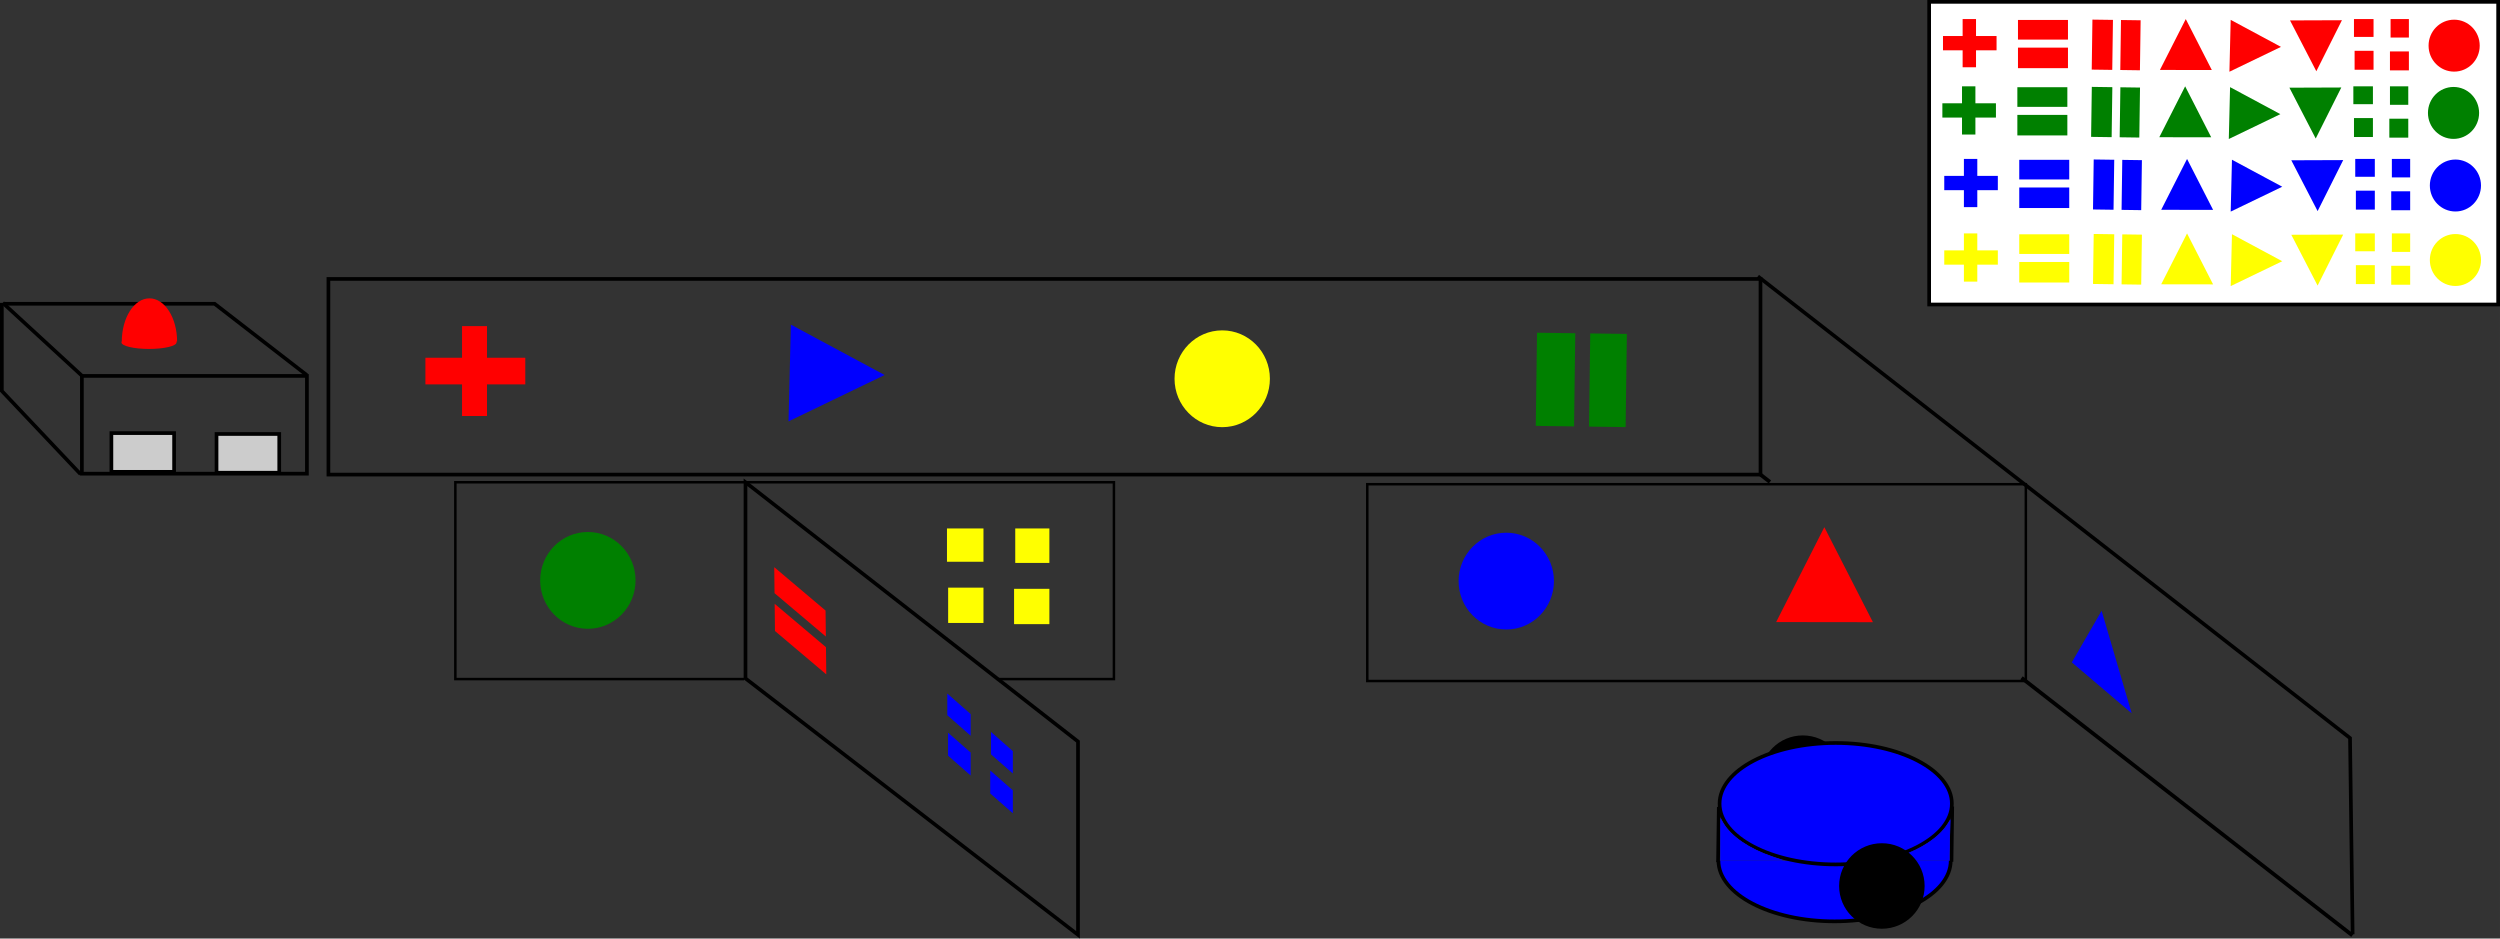 <?xml version="1.0" encoding="UTF-8" standalone="no"?>
<svg
   xmlns:dc="http://purl.org/dc/elements/1.1/"
   xmlns:cc="http://creativecommons.org/ns#"
   xmlns:rdf="http://www.w3.org/1999/02/22-rdf-syntax-ns#"
   xmlns:svg="http://www.w3.org/2000/svg"
   xmlns="http://www.w3.org/2000/svg"
   xmlns:sodipodi="http://sodipodi.sourceforge.net/DTD/sodipodi-0.dtd"
   xmlns:inkscape="http://www.inkscape.org/namespaces/inkscape"
   width="722.866"
   height="271.38"
   id="svg9346"
   version="1.1"
   inkscape:version="1.0.2 (e86c870879, 2021-01-15, custom)"
   sodipodi:docname="ratslife.svg"
   viewBox="0 0 677.687 254.419">
  <rect x="0" y="0" width="677.687" height="254.419" fill="#333333" stroke="none"/>
  <defs
     id="defs9348" />
  <sodipodi:namedview
     id="base"
     pagecolor="#ffffff"
     bordercolor="#666666"
     borderopacity="1.0"
     inkscape:pageopacity="0.0"
     inkscape:pageshadow="2"
     inkscape:zoom="1.8980002"
     inkscape:cx="361.43304"
     inkscape:cy="135.69"
     inkscape:document-units="px"
     inkscape:current-layer="layer1"
     showgrid="false"
     showguides="true"
     inkscape:guide-bbox="true"
     inkscape:window-width="1920"
     inkscape:window-height="1021"
     inkscape:window-x="-7"
     inkscape:window-y="-7"
     inkscape:window-maximized="1"
     inkscape:document-rotation="0">
    <sodipodi:guide
       orientation="0,1"
       position="179.507,799.977"
       id="guide9545" />
    <sodipodi:guide
       orientation="0,1"
       position="385.195,53.017"
       id="guide9880" />
    <sodipodi:guide
       orientation="0,1"
       position="123.195,1.017"
       id="guide9882" />
  </sodipodi:namedview>
  <g
     inkscape:label="Layer 1"
     inkscape:groupmode="layer"
     id="layer1"
     transform="translate(-33.305,-589.96)">
    <g
       id="g10563"
       inkscape:export-filename="C:\Users\Administrator\Desktop\papers\computational-robotics-book\figs\ratslife.png"
       inkscape:export-xdpi="150"
       inkscape:export-ydpi="150">
      <circle
         transform="translate(-20.613,-35.996)"
         id="path10154-3"
         style="fill:#000000;stroke:none"
         cx="542.612"
         cy="836.897"
         r="11.589" />
      <rect
         y="678.362"
         x="158.549"
         height="24.368"
         width="6.769"
         id="rect9512"
         style="fill:#ff0000;stroke:none" />
      <rect
         y="686.936"
         x="148.621"
         height="7.22"
         width="27.075"
         id="rect9514"
         style="fill:#ff0000;stroke:none" />
      <g
         transform="matrix(0.244,0,0,0.323,209.234,734.522)"
         id="g9547">
        <g
           transform="matrix(1.018,0.65,0.015,0.992,-4.083,-108.555)"
           id="g10023">
          <rect
             y="46.362"
             x="140"
             height="22"
             width="56"
             id="rect9516"
             style="fill:#ff0000;stroke:none" />
          <rect
             y="77.362"
             x="140"
             height="23"
             width="56"
             id="rect9518"
             style="fill:#ff0000;stroke:none" />
        </g>
      </g>
      <path
         sodipodi:nodetypes="cccc"
         inkscape:connector-curvature="0"
         id="path9551"
         d="m 514.776,758.584 13.064,-25.722 13.168,25.757 z"
         style="fill:#ff0000;stroke:none" />
      <g
         transform="matrix(-0.006,0.451,-0.451,-0.006,517.202,587.674)"
         id="g9541-8"
         style="fill:#008000">
        <rect
           style="fill:#008000;stroke:none"
           id="rect9516-8-2"
           width="56"
           height="22"
           x="207"
           y="92.362" />
        <rect
           style="fill:#008000;stroke:none"
           id="rect9518-6-5"
           width="56"
           height="23"
           x="207"
           y="123.362" />
      </g>
      <ellipse
         transform="matrix(0.481,0,0,0.474,-110.386,711.719)"
         id="path9586-8"
         style="fill:#008000;stroke:none"
         cx="630.032"
         cy="75.04"
         rx="26.87"
         ry="27.678" />
      <path
         sodipodi:nodetypes="cccc"
         inkscape:connector-curvature="0"
         id="path9551-9"
         d="m 594.922,769.51 8.084,-13.984 8.148,27.791 z"
         style="fill:#0000ff;stroke:none" />
      <path
         inkscape:transform-center-x="6.363961"
         sodipodi:nodetypes="cccc"
         inkscape:connector-curvature="0"
         id="path9551-7-3"
         d="m 247.692,677.962 25.414,13.653 -26.054,12.57 z"
         style="fill:#0000ff;stroke:none" />
      <g
         transform="matrix(0.64,0.562,0,0.65,44.328,209.166)"
         id="g10027">
        <rect
           style="fill:#0000ff;stroke:none"
           id="rect9578-7"
           width="9.892"
           height="9.025"
           x="384.006"
           y="543.059" />
        <rect
           style="fill:#0000ff;stroke:none"
           id="rect9580-6"
           width="9.253"
           height="9.344"
           x="402.513"
           y="543.059" />
        <rect
           style="fill:#0000ff;stroke:none"
           id="rect9582-6"
           width="9.573"
           height="9.573"
           x="384.325"
           y="559.104" />
        <rect
           style="fill:#0000ff;stroke:none"
           id="rect9584-5"
           width="9.573"
           height="9.573"
           x="402.194"
           y="559.423" />
      </g>
      <ellipse
         transform="matrix(0.481,0,0,0.474,138.572,711.914)"
         id="path9586-82"
         style="fill:#0000ff;stroke:none"
         cx="630.032"
         cy="75.04"
         rx="26.87"
         ry="27.678" />
      <g
         transform="translate(-94,152.5)"
         id="g10017">
        <rect
           style="fill:#ffff00;stroke:none"
           id="rect9578-5"
           width="9.892"
           height="9.025"
           x="384.006"
           y="580.711" />
        <rect
           style="fill:#ffff00;stroke:none"
           id="rect9580-3"
           width="9.253"
           height="9.344"
           x="402.513"
           y="580.711" />
        <rect
           style="fill:#ffff00;stroke:none"
           id="rect9582-61"
           width="9.573"
           height="9.573"
           x="384.325"
           y="596.756" />
        <rect
           style="fill:#ffff00;stroke:none"
           id="rect9584-8"
           width="9.573"
           height="9.573"
           x="402.194"
           y="597.076" />
      </g>
      <ellipse
         transform="matrix(0.481,0,0,0.474,61.572,657.066)"
         id="path9586-6"
         style="fill:#ffff00;stroke:none"
         cx="630.032"
         cy="75.04"
         rx="26.87"
         ry="27.678" />
      <rect
         y="665.575"
         x="122.329"
         height="53.033"
         width="388.202"
         id="rect9820"
         style="fill:none;stroke:#000000" />
      <path
         sodipodi:nodetypes="ccc"
         inkscape:connector-curvature="0"
         id="path9822"
         d="m 509.824,664.868 160.513,125.158 0.707,53.184"
         style="fill:none;stroke:#000000;stroke-width:1px;stroke-linecap:butt;stroke-linejoin:miter;stroke-opacity:1" />
      <path
         sodipodi:nodetypes="cccc"
         inkscape:connector-curvature="0"
         id="path9824"
         d="m 510.553,718.629 2.534,1.973 m 68.21,53.102 89.683,69.818"
         style="fill:none;stroke:#000000;stroke-width:1.043px;stroke-linecap:butt;stroke-linejoin:miter;stroke-opacity:1" />
      <rect
         y="721.216"
         x="403.941"
         height="53.353"
         width="178.521"
         id="rect9820-1"
         style="fill:none;stroke:#000000;stroke-width:0.68" />
      <path
         sodipodi:nodetypes="cccccc"
         inkscape:connector-curvature="0"
         id="rect9820-1-7"
         d="m 235,774.039 h -78.261 v -53.353 h 178.521 v 53.353 H 303.5"
         style="fill:none;stroke:#000000;stroke-width:0.68" />
      <path
         sodipodi:nodetypes="cc"
         inkscape:connector-curvature="0"
         id="path9822-3"
         d="m 325.524,843.362 v -52.39 l -90.134,-70.281 v 53.171 z"
         style="fill:none;stroke:#000000;stroke-width:1px;stroke-linecap:butt;stroke-linejoin:miter;stroke-opacity:1" />
      <rect
         y="691.862"
         x="55.5"
         height="26.5"
         width="61"
         id="rect10033"
         style="fill:none;stroke:#000000;stroke-width:1;stroke-miterlimit:4;stroke-dasharray:none" />
      <rect
         y="707.362"
         x="63.5"
         height="10.5"
         width="17"
         id="rect10035"
         style="fill:#cccccc;stroke:#000000;stroke-width:1;stroke-miterlimit:4;stroke-dasharray:none" />
      <rect
         y="707.602"
         x="92"
         height="10.5"
         width="17"
         id="rect10035-0"
         style="fill:#cccccc;stroke:#000000;stroke-width:1;stroke-miterlimit:4;stroke-dasharray:none" />
      <path
         inkscape:connector-curvature="0"
         id="path10081"
         d="M 116.478,691.65 91.477,672.303 H 34.42"
         style="fill:none;stroke:#000000;stroke-width:1.005px;stroke-linecap:butt;stroke-linejoin:miter;stroke-opacity:1" />
      <path
         inkscape:connector-curvature="0"
         id="path10085"
         d="M 55.607,691.898 34.05,672.056"
         style="fill:none;stroke:#000000;stroke-width:1px;stroke-linecap:butt;stroke-linejoin:miter;stroke-opacity:1" />
      <path
         inkscape:connector-curvature="0"
         id="path10087"
         d="m 33.805,672.056 v 23.884 l 21.312,22.537"
         style="fill:none;stroke:#000000;stroke-width:1px;stroke-linecap:butt;stroke-linejoin:miter;stroke-opacity:1" />
      <g
         transform="translate(-2.327,-2.327)"
         id="g10091">
        <path
           style="fill:#ff0000;stroke:none"
           d="m 68.642,684.911 c 0,-6.489 3.358,-11.75 7.5,-11.75 4.142,0 7.5,5.261 7.5,11.75"
           id="path10060"
           inkscape:connector-curvature="0"
           sodipodi:nodetypes="csc" />
        <ellipse
           style="fill:#ff0000;stroke:none"
           id="path10089"
           transform="matrix(0.91,0,0,1,2.351,0.49)"
           cx="80.961"
           cy="684.61"
           rx="8.206"
           ry="1.776" />
      </g>
      <path
         sodipodi:nodetypes="csc"
         inkscape:connector-curvature="0"
         id="path10098-4"
         d="m 562.404,807.822 c 0,9.091 -14.096,16.46 -31.484,16.46 -17.388,0 -31.484,-7.37 -31.484,-16.46"
         style="fill:#0000ff;stroke:#000000"
         transform="translate(-0.308,15.435)" />
      <ellipse
         id="path10098"
         style="fill:#0000ff;stroke:#000000"
         cx="530.92"
         cy="807.822"
         rx="31.484"
         ry="16.46" />
      <path
         inkscape:connector-curvature="0"
         id="path10129"
         d="m 499.231,808.695 -0.205,14.973"
         style="fill:none;stroke:#000000;stroke-width:1px;stroke-linecap:butt;stroke-linejoin:miter;stroke-opacity:1" />
      <path
         inkscape:connector-curvature="0"
         id="path10129-8"
         d="m 562.507,808.592 -0.205,14.973"
         style="fill:none;stroke:#000000;stroke-width:1px;stroke-linecap:butt;stroke-linejoin:miter;stroke-opacity:1" />
      <path
         inkscape:connector-curvature="0"
         id="path10150"
         d="m 499.741,817.551 0.002,-5.589 0.607,1.058 c 2.078,3.623 7.036,7.035 13.337,9.177 l 2.769,0.941 -8.358,9.9e-4 -8.358,10e-4 0.002,-5.589 z"
         style="fill:#0000ff;stroke:#0000ff;stroke-width:0.205;stroke-miterlimit:4;stroke-dasharray:none" />
      <path
         inkscape:connector-curvature="0"
         id="path10152"
         d="m 548.127,822.202 c 6.055,-2.062 10.723,-5.15 12.999,-8.599 l 0.812,-1.231 -0.127,3.897 c -0.07,2.143 -0.128,4.566 -0.128,5.384 l -5.7e-4,1.487 -8.153,-9.9e-4 -8.153,-10e-4 z"
         style="fill:#0000ff;stroke:#0000ff;stroke-width:0.205;stroke-miterlimit:4;stroke-dasharray:none" />
      <circle
         transform="translate(0.82,-6.769)"
         id="path10154"
         style="fill:#000000;stroke:none"
         cx="542.612"
         cy="836.897"
         r="11.589" />
      <g
         transform="translate(488.976,-292.893)"
         id="g10491">
        <rect
           style="fill:#ffffff;stroke:#000000;stroke-width:1;stroke-miterlimit:4;stroke-dasharray:none"
           id="rect10489"
           width="154.241"
           height="82.043"
           x="67.275"
           y="883.354" />
        <g
           transform="matrix(0.242,0,0,0.242,58.198,876.558)"
           id="g9750">
          <g
             id="g9588">
            <rect
               style="fill:#ff0000;stroke:none"
               id="rect9512-1"
               width="15"
               height="54"
               x="75"
               y="47.362" />
            <rect
               style="fill:#ff0000;stroke:none"
               id="rect9514-2"
               width="60"
               height="16"
               x="53"
               y="66.362" />
            <g
               id="g9547-9"
               transform="translate(-3,2)">
              <rect
                 y="46.362"
                 x="140"
                 height="22"
                 width="56"
                 id="rect9516-0"
                 style="fill:#ff0000;stroke:none" />
              <rect
                 y="77.362"
                 x="140"
                 height="23"
                 width="56"
                 id="rect9518-38"
                 style="fill:#ff0000;stroke:none" />
            </g>
            <g
               id="g9541-85"
               transform="rotate(90.806,262.2,103.778)">
              <rect
                 y="92.362"
                 x="207"
                 height="22"
                 width="56"
                 id="rect9516-8-77"
                 style="fill:#ff0000;stroke:none" />
              <rect
                 y="123.362"
                 x="207"
                 height="23"
                 width="56"
                 id="rect9518-6-0"
                 style="fill:#ff0000;stroke:none" />
            </g>
            <path
               style="fill:#ff0000;stroke:none"
               d="M 296,104.362 324.95,47.362 354.13,104.442 Z"
               id="path9551-8"
               inkscape:connector-curvature="0"
               sodipodi:nodetypes="cccc" />
            <path
               style="fill:#ff0000;stroke:none"
               d="m 375.268,48.256 56.317,30.256 -57.737,27.856 z"
               id="path9551-7-9"
               inkscape:connector-curvature="0"
               sodipodi:nodetypes="cccc"
               inkscape:transform-center-x="6.363961" />
            <path
               style="fill:#ff0000;stroke:none"
               d="M 499.859,48.667 471.201,105.814 441.729,48.885 Z"
               id="path9551-72-3"
               inkscape:connector-curvature="0"
               sodipodi:nodetypes="cccc" />
            <rect
               style="fill:#ff0000;stroke:none"
               id="rect9578-0"
               width="21.92"
               height="20"
               x="513.36"
               y="47.362" />
            <rect
               style="fill:#ff0000;stroke:none"
               id="rect9580-7"
               width="20.506"
               height="20.707"
               x="554.372"
               y="47.362" />
            <rect
               style="fill:#ff0000;stroke:none"
               id="rect9582-4"
               width="21.213"
               height="21.213"
               x="514.067"
               y="82.919" />
            <rect
               style="fill:#ff0000;stroke:none"
               id="rect9584-7"
               width="21.213"
               height="21.213"
               x="553.665"
               y="83.626" />
            <ellipse
               style="fill:#ff0000;stroke:none"
               id="path9586-83"
               transform="matrix(1.066,0,0,1.051,-46.046,-1.713)"
               cx="630.032"
               cy="75.04"
               rx="26.87"
               ry="27.678" />
          </g>
          <g
             style="fill:#008000"
             id="g9588-2"
             transform="translate(-0.691,75.35)">
            <rect
               style="fill:#008000;stroke:none"
               id="rect9512-9-7"
               width="15"
               height="54"
               x="75"
               y="47.362" />
            <rect
               style="fill:#008000;stroke:none"
               id="rect9514-4-1"
               width="60"
               height="16"
               x="53"
               y="66.362" />
            <g
               style="fill:#008000"
               id="g9547-1-0"
               transform="translate(-3,2)">
              <rect
                 y="46.362"
                 x="140"
                 height="22"
                 width="56"
                 id="rect9516-9-0"
                 style="fill:#008000;stroke:none" />
              <rect
                 y="77.362"
                 x="140"
                 height="23"
                 width="56"
                 id="rect9518-69-8"
                 style="fill:#008000;stroke:none" />
            </g>
            <g
               style="fill:#008000"
               id="g9541-8-3"
               transform="rotate(90.806,262.2,103.778)">
              <rect
                 y="92.362"
                 x="207"
                 height="22"
                 width="56"
                 id="rect9516-8-2-4"
                 style="fill:#008000;stroke:none" />
              <rect
                 y="123.362"
                 x="207"
                 height="23"
                 width="56"
                 id="rect9518-6-5-5"
                 style="fill:#008000;stroke:none" />
            </g>
            <path
               style="fill:#008000;stroke:none"
               d="M 296,104.362 324.95,47.362 354.13,104.442 Z"
               id="path9551-5-0"
               inkscape:connector-curvature="0"
               sodipodi:nodetypes="cccc" />
            <path
               style="fill:#008000;stroke:none"
               d="m 375.268,48.256 56.317,30.256 -57.737,27.856 z"
               id="path9551-7-4-1"
               inkscape:connector-curvature="0"
               sodipodi:nodetypes="cccc"
               inkscape:transform-center-x="6.363961" />
            <path
               style="fill:#008000;stroke:none"
               d="M 499.859,48.667 471.201,105.814 441.729,48.885 Z"
               id="path9551-72-9-4"
               inkscape:connector-curvature="0"
               sodipodi:nodetypes="cccc" />
            <rect
               style="fill:#008000;stroke:none"
               id="rect9578-1-5"
               width="21.92"
               height="20"
               x="513.36"
               y="47.362" />
            <rect
               style="fill:#008000;stroke:none"
               id="rect9580-2-6"
               width="20.506"
               height="20.707"
               x="554.372"
               y="47.362" />
            <rect
               style="fill:#008000;stroke:none"
               id="rect9582-5-2"
               width="21.213"
               height="21.213"
               x="514.067"
               y="82.919" />
            <rect
               style="fill:#008000;stroke:none"
               id="rect9584-0-0"
               width="21.213"
               height="21.213"
               x="553.665"
               y="83.626" />
            <ellipse
               style="fill:#008000;stroke:none"
               id="path9586-8-3"
               transform="matrix(1.066,0,0,1.051,-46.046,-1.713)"
               cx="630.032"
               cy="75.04"
               rx="26.87"
               ry="27.678" />
          </g>
          <g
             style="fill:#0000ff"
             id="g9588-3"
             transform="translate(1.431,156.667)">
            <rect
               style="fill:#0000ff;stroke:none"
               id="rect9512-93-5"
               width="15"
               height="54"
               x="75"
               y="47.362" />
            <rect
               style="fill:#0000ff;stroke:none"
               id="rect9514-9-6"
               width="60"
               height="16"
               x="53"
               y="66.362" />
            <g
               style="fill:#0000ff"
               id="g9547-6-6"
               transform="translate(-3,2)">
              <rect
                 y="46.362"
                 x="140"
                 height="22"
                 width="56"
                 id="rect9516-7-6"
                 style="fill:#0000ff;stroke:none" />
              <rect
                 y="77.362"
                 x="140"
                 height="23"
                 width="56"
                 id="rect9518-9-7"
                 style="fill:#0000ff;stroke:none" />
            </g>
            <g
               style="fill:#0000ff"
               id="g9541-9-6"
               transform="rotate(90.806,262.2,103.778)">
              <rect
                 y="92.362"
                 x="207"
                 height="22"
                 width="56"
                 id="rect9516-8-7-7"
                 style="fill:#0000ff;stroke:none" />
              <rect
                 y="123.362"
                 x="207"
                 height="23"
                 width="56"
                 id="rect9518-6-6-7"
                 style="fill:#0000ff;stroke:none" />
            </g>
            <path
               style="fill:#0000ff;stroke:none"
               d="M 296,104.362 324.95,47.362 354.13,104.442 Z"
               id="path9551-9-1"
               inkscape:connector-curvature="0"
               sodipodi:nodetypes="cccc" />
            <path
               style="fill:#0000ff;stroke:none"
               d="m 375.268,48.256 56.317,30.256 -57.737,27.856 z"
               id="path9551-7-3-9"
               inkscape:connector-curvature="0"
               sodipodi:nodetypes="cccc"
               inkscape:transform-center-x="6.363961" />
            <path
               style="fill:#0000ff;stroke:none"
               d="M 499.859,48.667 471.201,105.814 441.729,48.885 Z"
               id="path9551-72-5-1"
               inkscape:connector-curvature="0"
               sodipodi:nodetypes="cccc" />
            <rect
               style="fill:#0000ff;stroke:none"
               id="rect9578-7-6"
               width="21.92"
               height="20"
               x="513.36"
               y="47.362" />
            <rect
               style="fill:#0000ff;stroke:none"
               id="rect9580-6-2"
               width="20.506"
               height="20.707"
               x="554.372"
               y="47.362" />
            <rect
               style="fill:#0000ff;stroke:none"
               id="rect9582-6-7"
               width="21.213"
               height="21.213"
               x="514.067"
               y="82.919" />
            <rect
               style="fill:#0000ff;stroke:none"
               id="rect9584-5-2"
               width="21.213"
               height="21.213"
               x="553.665"
               y="83.626" />
            <ellipse
               style="fill:#0000ff;stroke:none"
               id="path9586-82-7"
               transform="matrix(1.066,0,0,1.051,-46.046,-1.713)"
               cx="630.032"
               cy="75.04"
               rx="26.87"
               ry="27.678" />
          </g>
          <g
             style="fill:#ffff00"
             id="g9588-5"
             transform="translate(1.431,240.106)">
            <rect
               style="fill:#ffff00;stroke:none"
               id="rect9512-4-6"
               width="15"
               height="54"
               x="75"
               y="47.362" />
            <rect
               style="fill:#ffff00;stroke:none"
               id="rect9514-41-5"
               width="60"
               height="16"
               x="53"
               y="66.362" />
            <g
               style="fill:#ffff00"
               id="g9547-61-1"
               transform="translate(-3,2)">
              <rect
                 y="46.362"
                 x="140"
                 height="22"
                 width="56"
                 id="rect9516-6-3"
                 style="fill:#ffff00;stroke:none" />
              <rect
                 y="77.362"
                 x="140"
                 height="23"
                 width="56"
                 id="rect9518-3-9"
                 style="fill:#ffff00;stroke:none" />
            </g>
            <g
               style="fill:#ffff00"
               id="g9541-3-9"
               transform="rotate(90.806,262.2,103.778)">
              <rect
                 y="92.362"
                 x="207"
                 height="22"
                 width="56"
                 id="rect9516-8-5-5"
                 style="fill:#ffff00;stroke:none" />
              <rect
                 y="123.362"
                 x="207"
                 height="23"
                 width="56"
                 id="rect9518-6-53-9"
                 style="fill:#ffff00;stroke:none" />
            </g>
            <path
               style="fill:#ffff00;stroke:none"
               d="M 296,104.362 324.95,47.362 354.13,104.442 Z"
               id="path9551-2-2"
               inkscape:connector-curvature="0"
               sodipodi:nodetypes="cccc" />
            <path
               style="fill:#ffff00;stroke:none"
               d="m 375.268,48.256 56.317,30.256 -57.737,27.856 z"
               id="path9551-7-8-6"
               inkscape:connector-curvature="0"
               sodipodi:nodetypes="cccc"
               inkscape:transform-center-x="6.363961" />
            <path
               style="fill:#ffff00;stroke:none"
               d="M 499.859,48.667 471.201,105.814 441.729,48.885 Z"
               id="path9551-72-2-5"
               inkscape:connector-curvature="0"
               sodipodi:nodetypes="cccc" />
            <rect
               style="fill:#ffff00;stroke:none"
               id="rect9578-5-3"
               width="21.92"
               height="20"
               x="513.36"
               y="47.362" />
            <rect
               style="fill:#ffff00;stroke:none"
               id="rect9580-3-2"
               width="20.506"
               height="20.707"
               x="554.372"
               y="47.362" />
            <rect
               style="fill:#ffff00;stroke:none"
               id="rect9582-61-4"
               width="21.213"
               height="21.213"
               x="514.067"
               y="82.919" />
            <rect
               style="fill:#ffff00;stroke:none"
               id="rect9584-8-4"
               width="21.213"
               height="21.213"
               x="553.665"
               y="83.626" />
            <ellipse
               style="fill:#ffff00;stroke:none"
               id="path9586-6-4"
               transform="matrix(1.066,0,0,1.051,-46.046,-1.713)"
               cx="630.032"
               cy="75.04"
               rx="26.87"
               ry="27.678" />
          </g>
        </g>
      </g>
    </g>
  </g>
</svg>
